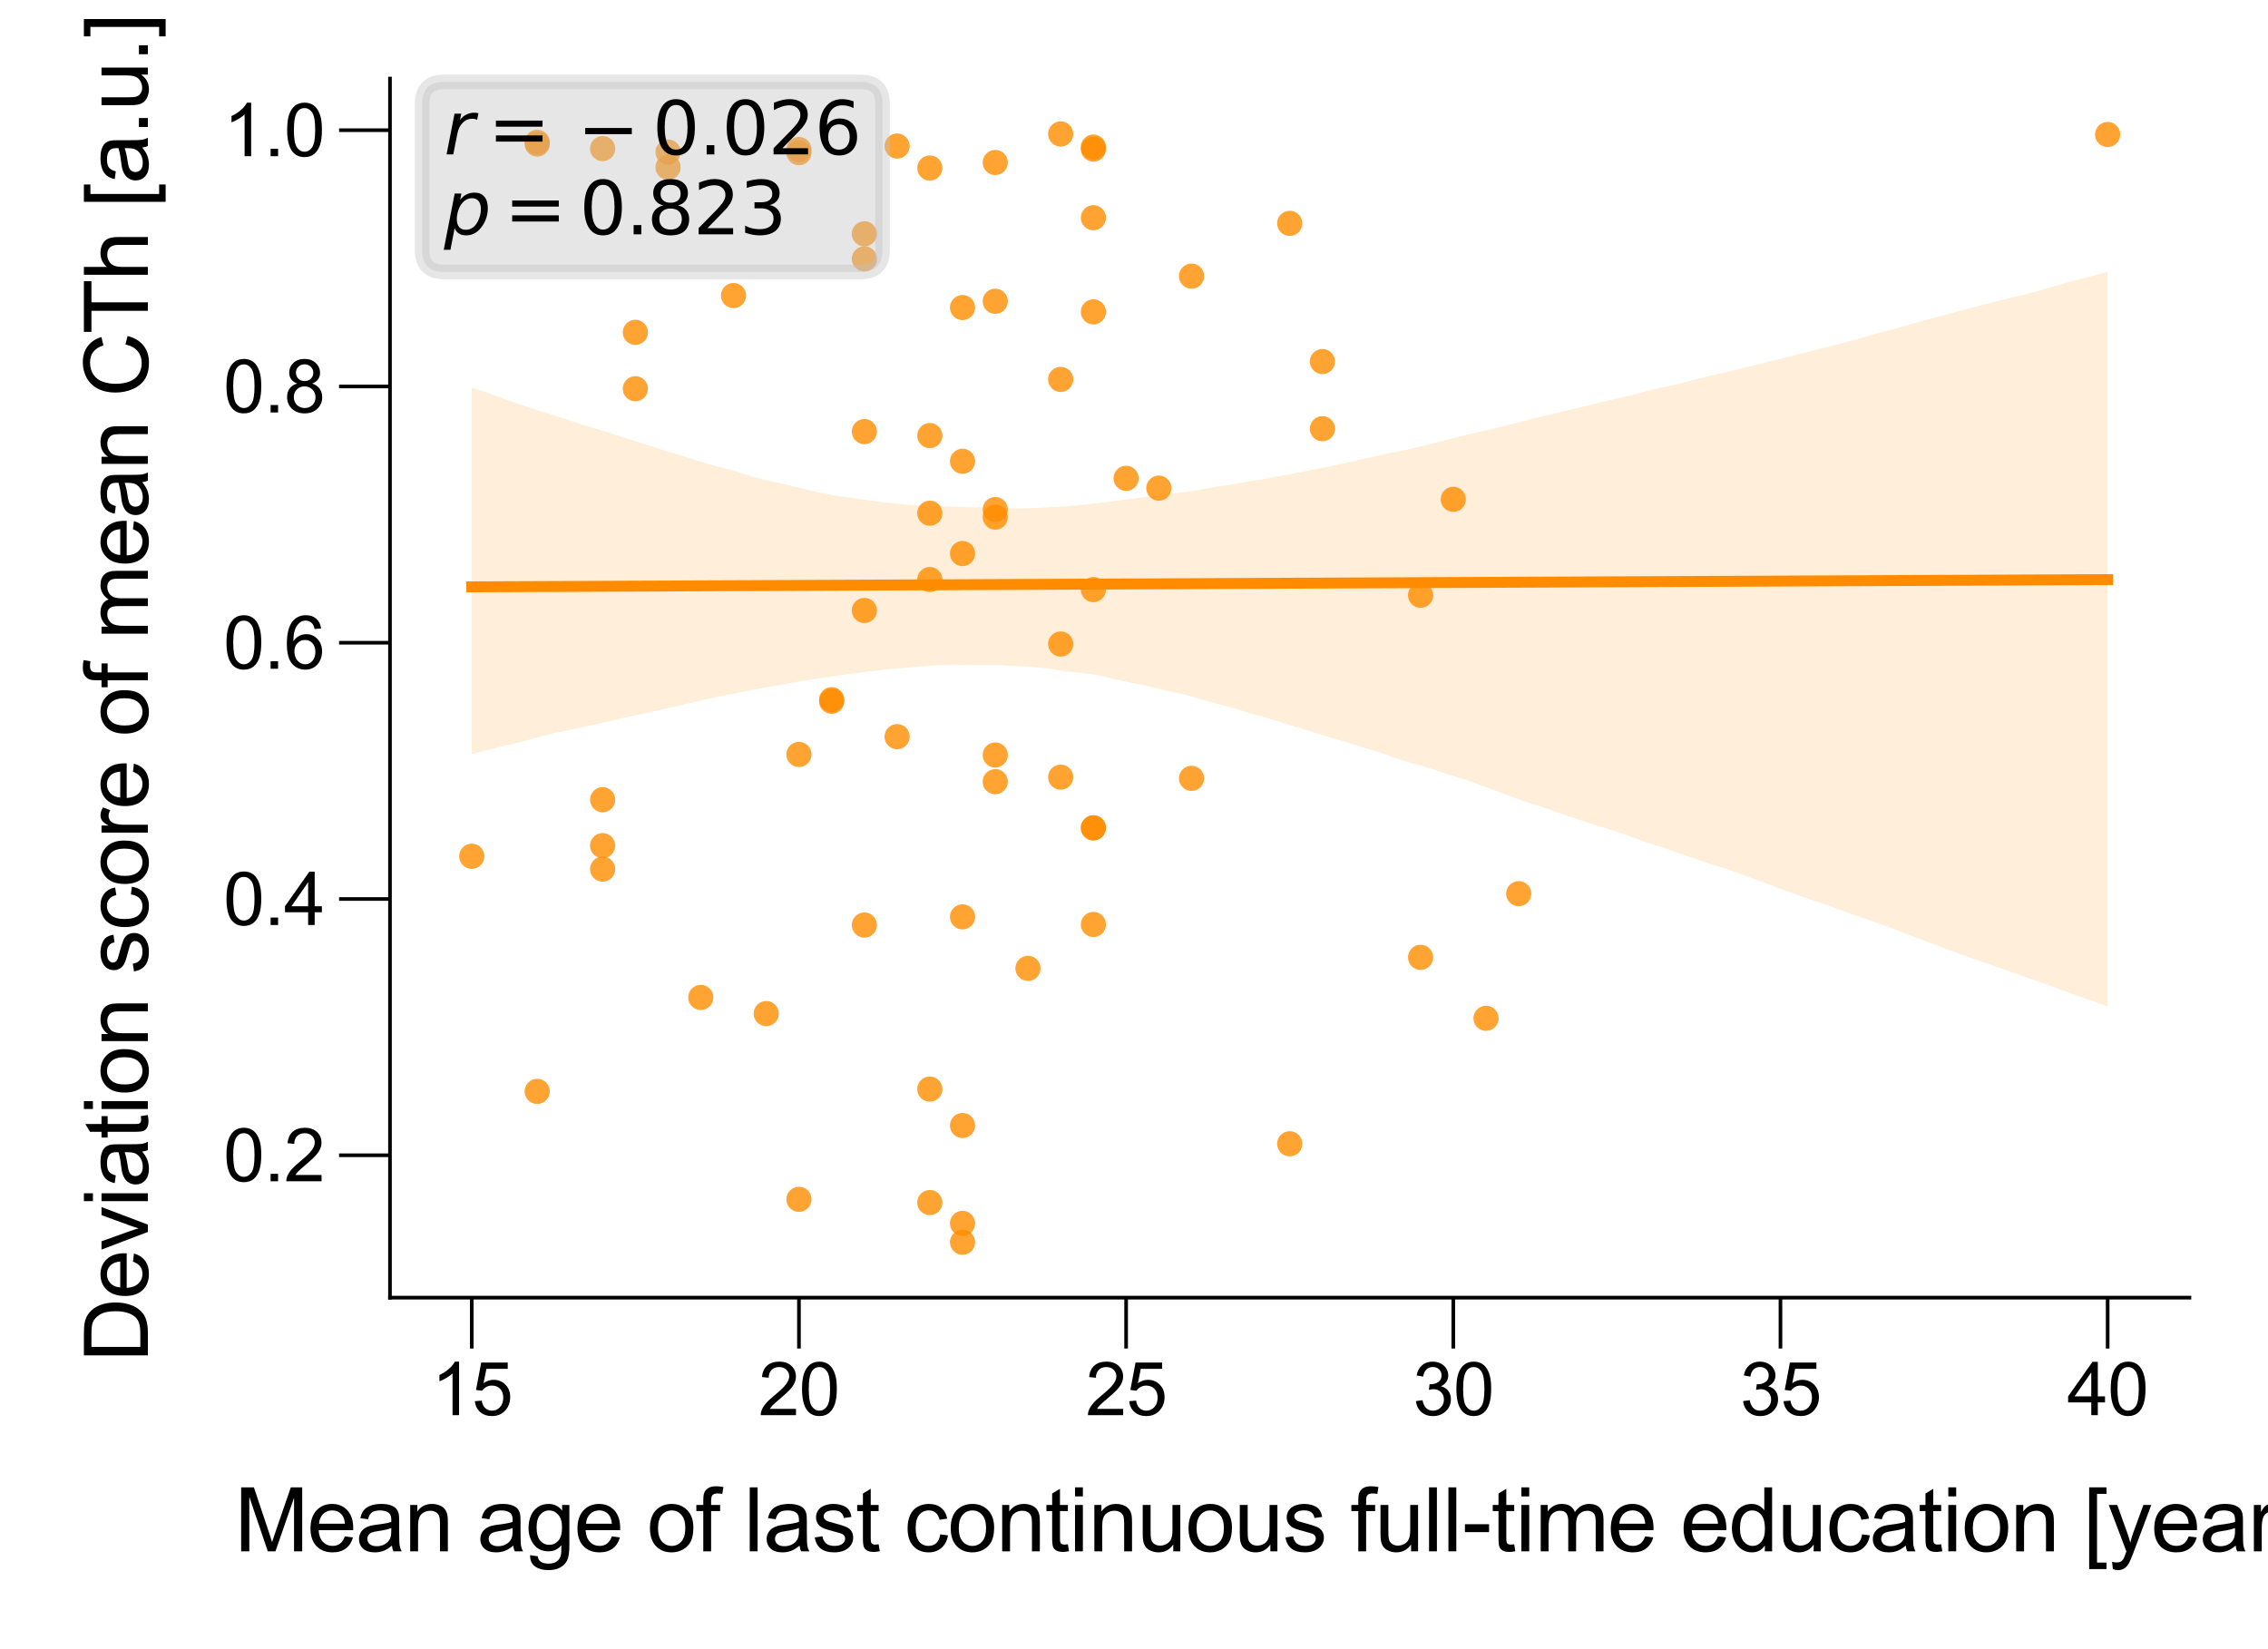 <?xml version="1.0" encoding="utf-8" standalone="no"?>
<!DOCTYPE svg PUBLIC "-//W3C//DTD SVG 1.1//EN"
  "http://www.w3.org/Graphics/SVG/1.1/DTD/svg11.dtd">
<svg xmlns:xlink="http://www.w3.org/1999/xlink" width="155.906pt" height="113.386pt" viewBox="0 0 155.906 113.386" xmlns="http://www.w3.org/2000/svg" version="1.1">
 <defs>
  <style type="text/css">*{stroke-linejoin: round; stroke-linecap: butt}</style>
 </defs>
 <g id="figure_1">
  <g id="patch_1">
   <path d="M 0 113.386 
L 155.906 113.386 
L 155.906 0 
L 0 0 
z
" style="fill: #ffffff"/>
  </g>
  <g id="axes_1">
   <g id="patch_2">
    <path d="M 26.808 89.218 
L 150.506 89.218 
L 150.506 5.4 
L 26.808 5.4 
z
" style="fill: #ffffff"/>
   </g>
   <g id="PathCollection_1">
    <defs>
     <path id="C0_0_e84bdca320" d="M 0 0.866 
C 0.23 0.866 0.45 0.775 0.612 0.612 
C 0.775 0.45 0.866 0.23 0.866 -0 
C 0.866 -0.23 0.775 -0.45 0.612 -0.612 
C 0.45 -0.775 0.23 -0.866 0 -0.866 
C -0.23 -0.866 -0.45 -0.775 -0.612 -0.612 
C -0.775 -0.45 -0.866 -0.23 -0.866 0 
C -0.866 0.23 -0.775 0.45 -0.612 0.612 
C -0.45 0.775 -0.23 0.866 0 0.866 
z
"/>
    </defs>
    <g clip-path="url(#p86de4f9569)">
     <use xlink:href="#C0_0_e84bdca320" x="63.917" y="82.68" style="fill: #ff8c00; fill-opacity: 0.8"/>
    </g>
    <g clip-path="url(#p86de4f9569)">
     <use xlink:href="#C0_0_e84bdca320" x="68.415" y="51.909" style="fill: #ff8c00; fill-opacity: 0.8"/>
    </g>
    <g clip-path="url(#p86de4f9569)">
     <use xlink:href="#C0_0_e84bdca320" x="59.419" y="16.076" style="fill: #ff8c00; fill-opacity: 0.8"/>
    </g>
    <g clip-path="url(#p86de4f9569)">
     <use xlink:href="#C0_0_e84bdca320" x="41.426" y="10.217" style="fill: #ff8c00; fill-opacity: 0.8"/>
    </g>
    <g clip-path="url(#p86de4f9569)">
     <use xlink:href="#C0_0_e84bdca320" x="68.415" y="53.743" style="fill: #ff8c00; fill-opacity: 0.8"/>
    </g>
    <g clip-path="url(#p86de4f9569)">
     <use xlink:href="#C0_0_e84bdca320" x="66.166" y="63.037" style="fill: #ff8c00; fill-opacity: 0.8"/>
    </g>
    <g clip-path="url(#p86de4f9569)">
     <use xlink:href="#C0_0_e84bdca320" x="66.166" y="77.383" style="fill: #ff8c00; fill-opacity: 0.8"/>
    </g>
    <g clip-path="url(#p86de4f9569)">
     <use xlink:href="#C0_0_e84bdca320" x="75.162" y="10.113" style="fill: #ff8c00; fill-opacity: 0.8"/>
    </g>
    <g clip-path="url(#p86de4f9569)">
     <use xlink:href="#C0_0_e84bdca320" x="36.928" y="9.902" style="fill: #ff8c00; fill-opacity: 0.8"/>
    </g>
    <g clip-path="url(#p86de4f9569)">
     <use xlink:href="#C0_0_e84bdca320" x="144.883" y="9.248" style="fill: #ff8c00; fill-opacity: 0.8"/>
    </g>
    <g clip-path="url(#p86de4f9569)">
     <use xlink:href="#C0_0_e84bdca320" x="66.166" y="21.144" style="fill: #ff8c00; fill-opacity: 0.8"/>
    </g>
    <g clip-path="url(#p86de4f9569)">
     <use xlink:href="#C0_0_e84bdca320" x="75.162" y="40.538" style="fill: #ff8c00; fill-opacity: 0.8"/>
    </g>
    <g clip-path="url(#p86de4f9569)">
     <use xlink:href="#C0_0_e84bdca320" x="97.653" y="65.82" style="fill: #ff8c00; fill-opacity: 0.8"/>
    </g>
    <g clip-path="url(#p86de4f9569)">
     <use xlink:href="#C0_0_e84bdca320" x="88.657" y="78.639" style="fill: #ff8c00; fill-opacity: 0.8"/>
    </g>
    <g clip-path="url(#p86de4f9569)">
     <use xlink:href="#C0_0_e84bdca320" x="59.419" y="29.673" style="fill: #ff8c00; fill-opacity: 0.8"/>
    </g>
    <g clip-path="url(#p86de4f9569)">
     <use xlink:href="#C0_0_e84bdca320" x="68.415" y="11.172" style="fill: #ff8c00; fill-opacity: 0.8"/>
    </g>
    <g clip-path="url(#p86de4f9569)">
     <use xlink:href="#C0_0_e84bdca320" x="52.672" y="69.688" style="fill: #ff8c00; fill-opacity: 0.8"/>
    </g>
    <g clip-path="url(#p86de4f9569)">
     <use xlink:href="#C0_0_e84bdca320" x="75.162" y="14.97" style="fill: #ff8c00; fill-opacity: 0.8"/>
    </g>
    <g clip-path="url(#p86de4f9569)">
     <use xlink:href="#C0_0_e84bdca320" x="63.917" y="29.949" style="fill: #ff8c00; fill-opacity: 0.8"/>
    </g>
    <g clip-path="url(#p86de4f9569)">
     <use xlink:href="#C0_0_e84bdca320" x="72.913" y="26.086" style="fill: #ff8c00; fill-opacity: 0.8"/>
    </g>
    <g clip-path="url(#p86de4f9569)">
     <use xlink:href="#C0_0_e84bdca320" x="61.668" y="50.648" style="fill: #ff8c00; fill-opacity: 0.8"/>
    </g>
    <g clip-path="url(#p86de4f9569)">
     <use xlink:href="#C0_0_e84bdca320" x="66.166" y="38.059" style="fill: #ff8c00; fill-opacity: 0.8"/>
    </g>
    <g clip-path="url(#p86de4f9569)">
     <use xlink:href="#C0_0_e84bdca320" x="54.921" y="51.872" style="fill: #ff8c00; fill-opacity: 0.8"/>
    </g>
    <g clip-path="url(#p86de4f9569)">
     <use xlink:href="#C0_0_e84bdca320" x="66.166" y="31.714" style="fill: #ff8c00; fill-opacity: 0.8"/>
    </g>
    <g clip-path="url(#p86de4f9569)">
     <use xlink:href="#C0_0_e84bdca320" x="54.921" y="10.279" style="fill: #ff8c00; fill-opacity: 0.8"/>
    </g>
    <g clip-path="url(#p86de4f9569)">
     <use xlink:href="#C0_0_e84bdca320" x="59.419" y="41.971" style="fill: #ff8c00; fill-opacity: 0.8"/>
    </g>
    <g clip-path="url(#p86de4f9569)">
     <use xlink:href="#C0_0_e84bdca320" x="72.913" y="53.434" style="fill: #ff8c00; fill-opacity: 0.8"/>
    </g>
    <g clip-path="url(#p86de4f9569)">
     <use xlink:href="#C0_0_e84bdca320" x="68.415" y="35.552" style="fill: #ff8c00; fill-opacity: 0.8"/>
    </g>
    <g clip-path="url(#p86de4f9569)">
     <use xlink:href="#C0_0_e84bdca320" x="63.917" y="11.552" style="fill: #ff8c00; fill-opacity: 0.8"/>
    </g>
    <g clip-path="url(#p86de4f9569)">
     <use xlink:href="#C0_0_e84bdca320" x="32.43" y="58.872" style="fill: #ff8c00; fill-opacity: 0.8"/>
    </g>
    <g clip-path="url(#p86de4f9569)">
     <use xlink:href="#C0_0_e84bdca320" x="36.928" y="9.778" style="fill: #ff8c00; fill-opacity: 0.8"/>
    </g>
    <g clip-path="url(#p86de4f9569)">
     <use xlink:href="#C0_0_e84bdca320" x="63.917" y="39.846" style="fill: #ff8c00; fill-opacity: 0.8"/>
    </g>
    <g clip-path="url(#p86de4f9569)">
     <use xlink:href="#C0_0_e84bdca320" x="77.411" y="32.887" style="fill: #ff8c00; fill-opacity: 0.8"/>
    </g>
    <g clip-path="url(#p86de4f9569)">
     <use xlink:href="#C0_0_e84bdca320" x="36.928" y="75.036" style="fill: #ff8c00; fill-opacity: 0.8"/>
    </g>
    <g clip-path="url(#p86de4f9569)">
     <use xlink:href="#C0_0_e84bdca320" x="66.166" y="84.111" style="fill: #ff8c00; fill-opacity: 0.8"/>
    </g>
    <g clip-path="url(#p86de4f9569)">
     <use xlink:href="#C0_0_e84bdca320" x="97.653" y="40.927" style="fill: #ff8c00; fill-opacity: 0.8"/>
    </g>
    <g clip-path="url(#p86de4f9569)">
     <use xlink:href="#C0_0_e84bdca320" x="75.162" y="56.913" style="fill: #ff8c00; fill-opacity: 0.8"/>
    </g>
    <g clip-path="url(#p86de4f9569)">
     <use xlink:href="#C0_0_e84bdca320" x="81.909" y="53.515" style="fill: #ff8c00; fill-opacity: 0.8"/>
    </g>
    <g clip-path="url(#p86de4f9569)">
     <use xlink:href="#C0_0_e84bdca320" x="72.913" y="9.21" style="fill: #ff8c00; fill-opacity: 0.8"/>
    </g>
    <g clip-path="url(#p86de4f9569)">
     <use xlink:href="#C0_0_e84bdca320" x="81.909" y="18.986" style="fill: #ff8c00; fill-opacity: 0.8"/>
    </g>
    <g clip-path="url(#p86de4f9569)">
     <use xlink:href="#C0_0_e84bdca320" x="104.4" y="61.444" style="fill: #ff8c00; fill-opacity: 0.8"/>
    </g>
    <g clip-path="url(#p86de4f9569)">
     <use xlink:href="#C0_0_e84bdca320" x="59.419" y="17.798" style="fill: #ff8c00; fill-opacity: 0.8"/>
    </g>
    <g clip-path="url(#p86de4f9569)">
     <use xlink:href="#C0_0_e84bdca320" x="54.921" y="82.458" style="fill: #ff8c00; fill-opacity: 0.8"/>
    </g>
    <g clip-path="url(#p86de4f9569)">
     <use xlink:href="#C0_0_e84bdca320" x="72.913" y="44.279" style="fill: #ff8c00; fill-opacity: 0.8"/>
    </g>
    <g clip-path="url(#p86de4f9569)">
     <use xlink:href="#C0_0_e84bdca320" x="75.162" y="56.923" style="fill: #ff8c00; fill-opacity: 0.8"/>
    </g>
    <g clip-path="url(#p86de4f9569)">
     <use xlink:href="#C0_0_e84bdca320" x="99.902" y="34.329" style="fill: #ff8c00; fill-opacity: 0.8"/>
    </g>
    <g clip-path="url(#p86de4f9569)">
     <use xlink:href="#C0_0_e84bdca320" x="63.917" y="35.284" style="fill: #ff8c00; fill-opacity: 0.8"/>
    </g>
    <g clip-path="url(#p86de4f9569)">
     <use xlink:href="#C0_0_e84bdca320" x="41.426" y="54.982" style="fill: #ff8c00; fill-opacity: 0.8"/>
    </g>
    <g clip-path="url(#p86de4f9569)">
     <use xlink:href="#C0_0_e84bdca320" x="88.657" y="15.357" style="fill: #ff8c00; fill-opacity: 0.8"/>
    </g>
    <g clip-path="url(#p86de4f9569)">
     <use xlink:href="#C0_0_e84bdca320" x="45.924" y="11.5" style="fill: #ff8c00; fill-opacity: 0.8"/>
    </g>
    <g clip-path="url(#p86de4f9569)">
     <use xlink:href="#C0_0_e84bdca320" x="66.166" y="85.408" style="fill: #ff8c00; fill-opacity: 0.8"/>
    </g>
    <g clip-path="url(#p86de4f9569)">
     <use xlink:href="#C0_0_e84bdca320" x="61.668" y="10.042" style="fill: #ff8c00; fill-opacity: 0.8"/>
    </g>
    <g clip-path="url(#p86de4f9569)">
     <use xlink:href="#C0_0_e84bdca320" x="68.415" y="35.034" style="fill: #ff8c00; fill-opacity: 0.8"/>
    </g>
    <g clip-path="url(#p86de4f9569)">
     <use xlink:href="#C0_0_e84bdca320" x="41.426" y="58.141" style="fill: #ff8c00; fill-opacity: 0.8"/>
    </g>
    <g clip-path="url(#p86de4f9569)">
     <use xlink:href="#C0_0_e84bdca320" x="75.162" y="21.441" style="fill: #ff8c00; fill-opacity: 0.8"/>
    </g>
    <g clip-path="url(#p86de4f9569)">
     <use xlink:href="#C0_0_e84bdca320" x="63.917" y="74.881" style="fill: #ff8c00; fill-opacity: 0.8"/>
    </g>
    <g clip-path="url(#p86de4f9569)">
     <use xlink:href="#C0_0_e84bdca320" x="57.17" y="48.216" style="fill: #ff8c00; fill-opacity: 0.8"/>
    </g>
    <g clip-path="url(#p86de4f9569)">
     <use xlink:href="#C0_0_e84bdca320" x="41.426" y="59.754" style="fill: #ff8c00; fill-opacity: 0.8"/>
    </g>
    <g clip-path="url(#p86de4f9569)">
     <use xlink:href="#C0_0_e84bdca320" x="68.415" y="20.712" style="fill: #ff8c00; fill-opacity: 0.8"/>
    </g>
    <g clip-path="url(#p86de4f9569)">
     <use xlink:href="#C0_0_e84bdca320" x="75.162" y="10.253" style="fill: #ff8c00; fill-opacity: 0.8"/>
    </g>
    <g clip-path="url(#p86de4f9569)">
     <use xlink:href="#C0_0_e84bdca320" x="59.419" y="63.601" style="fill: #ff8c00; fill-opacity: 0.8"/>
    </g>
    <g clip-path="url(#p86de4f9569)">
     <use xlink:href="#C0_0_e84bdca320" x="90.906" y="24.856" style="fill: #ff8c00; fill-opacity: 0.8"/>
    </g>
    <g clip-path="url(#p86de4f9569)">
     <use xlink:href="#C0_0_e84bdca320" x="43.675" y="26.728" style="fill: #ff8c00; fill-opacity: 0.8"/>
    </g>
    <g clip-path="url(#p86de4f9569)">
     <use xlink:href="#C0_0_e84bdca320" x="45.924" y="10.453" style="fill: #ff8c00; fill-opacity: 0.8"/>
    </g>
    <g clip-path="url(#p86de4f9569)">
     <use xlink:href="#C0_0_e84bdca320" x="102.151" y="70.012" style="fill: #ff8c00; fill-opacity: 0.8"/>
    </g>
    <g clip-path="url(#p86de4f9569)">
     <use xlink:href="#C0_0_e84bdca320" x="50.423" y="20.32" style="fill: #ff8c00; fill-opacity: 0.8"/>
    </g>
    <g clip-path="url(#p86de4f9569)">
     <use xlink:href="#C0_0_e84bdca320" x="70.664" y="66.579" style="fill: #ff8c00; fill-opacity: 0.8"/>
    </g>
    <g clip-path="url(#p86de4f9569)">
     <use xlink:href="#C0_0_e84bdca320" x="54.921" y="10.499" style="fill: #ff8c00; fill-opacity: 0.8"/>
    </g>
    <g clip-path="url(#p86de4f9569)">
     <use xlink:href="#C0_0_e84bdca320" x="79.66" y="33.561" style="fill: #ff8c00; fill-opacity: 0.8"/>
    </g>
    <g clip-path="url(#p86de4f9569)">
     <use xlink:href="#C0_0_e84bdca320" x="48.174" y="68.577" style="fill: #ff8c00; fill-opacity: 0.8"/>
    </g>
    <g clip-path="url(#p86de4f9569)">
     <use xlink:href="#C0_0_e84bdca320" x="43.675" y="22.85" style="fill: #ff8c00; fill-opacity: 0.8"/>
    </g>
    <g clip-path="url(#p86de4f9569)">
     <use xlink:href="#C0_0_e84bdca320" x="90.906" y="29.476" style="fill: #ff8c00; fill-opacity: 0.8"/>
    </g>
    <g clip-path="url(#p86de4f9569)">
     <use xlink:href="#C0_0_e84bdca320" x="75.162" y="63.56" style="fill: #ff8c00; fill-opacity: 0.8"/>
    </g>
    <g clip-path="url(#p86de4f9569)">
     <use xlink:href="#C0_0_e84bdca320" x="57.17" y="48.103" style="fill: #ff8c00; fill-opacity: 0.8"/>
    </g>
   </g>
   <g id="PolyCollection_1">
    <path d="M 32.43 26.646 
L 32.43 51.852 
L 33.566 51.543 
L 34.702 51.267 
L 35.838 50.996 
L 36.974 50.696 
L 38.11 50.396 
L 39.245 50.163 
L 40.381 49.924 
L 41.517 49.674 
L 42.653 49.4 
L 43.789 49.155 
L 44.925 48.908 
L 46.061 48.648 
L 47.197 48.389 
L 48.333 48.124 
L 49.468 47.879 
L 50.604 47.661 
L 51.74 47.426 
L 52.876 47.221 
L 54.012 47.027 
L 55.148 46.814 
L 56.284 46.633 
L 57.42 46.47 
L 58.556 46.317 
L 59.691 46.168 
L 60.827 46.03 
L 61.963 45.944 
L 63.099 45.84 
L 64.235 45.755 
L 65.371 45.706 
L 66.507 45.715 
L 67.643 45.712 
L 68.778 45.729 
L 69.914 45.802 
L 71.05 45.861 
L 72.186 45.978 
L 73.322 46.155 
L 74.458 46.271 
L 75.594 46.45 
L 76.73 46.713 
L 77.866 46.965 
L 79.001 47.183 
L 80.137 47.482 
L 81.273 47.714 
L 82.409 48.035 
L 83.545 48.351 
L 84.681 48.662 
L 85.817 49.004 
L 86.953 49.325 
L 88.089 49.667 
L 89.224 50.023 
L 90.36 50.369 
L 91.496 50.721 
L 92.632 51.041 
L 93.768 51.409 
L 94.904 51.752 
L 96.04 52.16 
L 97.176 52.505 
L 98.312 52.831 
L 99.447 53.213 
L 100.583 53.548 
L 101.719 53.963 
L 102.855 54.377 
L 103.991 54.813 
L 105.127 55.21 
L 106.263 55.563 
L 107.399 55.97 
L 108.535 56.358 
L 109.67 56.725 
L 110.806 57.074 
L 111.942 57.462 
L 113.078 57.882 
L 114.214 58.24 
L 115.35 58.641 
L 116.486 59.032 
L 117.622 59.408 
L 118.757 59.761 
L 119.893 60.176 
L 121.029 60.594 
L 122.165 61.031 
L 123.301 61.43 
L 124.437 61.833 
L 125.573 62.219 
L 126.709 62.636 
L 127.845 63.045 
L 128.98 63.439 
L 130.116 63.84 
L 131.252 64.283 
L 132.388 64.716 
L 133.524 65.147 
L 134.66 65.562 
L 135.796 65.972 
L 136.932 66.362 
L 138.068 66.77 
L 139.203 67.168 
L 140.339 67.567 
L 141.475 67.97 
L 142.611 68.398 
L 143.747 68.784 
L 144.883 69.2 
L 144.883 18.683 
L 144.883 18.683 
L 143.747 18.998 
L 142.611 19.285 
L 141.475 19.606 
L 140.339 19.938 
L 139.203 20.251 
L 138.068 20.507 
L 136.932 20.792 
L 135.796 21.095 
L 134.66 21.393 
L 133.524 21.693 
L 132.388 22.005 
L 131.252 22.321 
L 130.116 22.646 
L 128.98 22.938 
L 127.845 23.267 
L 126.709 23.579 
L 125.573 23.862 
L 124.437 24.154 
L 123.301 24.441 
L 122.165 24.726 
L 121.029 25.012 
L 119.893 25.285 
L 118.757 25.563 
L 117.622 25.821 
L 116.486 26.096 
L 115.35 26.408 
L 114.214 26.644 
L 113.078 26.923 
L 111.942 27.223 
L 110.806 27.477 
L 109.67 27.751 
L 108.535 28.025 
L 107.399 28.3 
L 106.263 28.573 
L 105.127 28.847 
L 103.991 29.143 
L 102.855 29.425 
L 101.719 29.684 
L 100.583 29.947 
L 99.447 30.248 
L 98.312 30.537 
L 97.176 30.815 
L 96.04 31.048 
L 94.904 31.283 
L 93.768 31.544 
L 92.632 31.802 
L 91.496 32.053 
L 90.36 32.268 
L 89.224 32.5 
L 88.089 32.714 
L 86.953 32.927 
L 85.817 33.102 
L 84.681 33.312 
L 83.545 33.469 
L 82.409 33.694 
L 81.273 33.851 
L 80.137 33.982 
L 79.001 34.147 
L 77.866 34.283 
L 76.73 34.426 
L 75.594 34.581 
L 74.458 34.705 
L 73.322 34.808 
L 72.186 34.872 
L 71.05 34.931 
L 69.914 34.97 
L 68.778 34.944 
L 67.643 34.892 
L 66.507 34.87 
L 65.371 34.832 
L 64.235 34.791 
L 63.099 34.74 
L 61.963 34.657 
L 60.827 34.549 
L 59.691 34.4 
L 58.556 34.237 
L 57.42 34.078 
L 56.284 33.858 
L 55.148 33.582 
L 54.012 33.309 
L 52.876 33.067 
L 51.74 32.787 
L 50.604 32.402 
L 49.468 32.12 
L 48.333 31.786 
L 47.197 31.434 
L 46.061 31.092 
L 44.925 30.732 
L 43.789 30.366 
L 42.653 30.006 
L 41.517 29.65 
L 40.381 29.293 
L 39.245 28.936 
L 38.11 28.56 
L 36.974 28.215 
L 35.838 27.844 
L 34.702 27.445 
L 33.566 27.023 
L 32.43 26.646 
z
" clip-path="url(#p86de4f9569)" style="fill: #ff8c00; fill-opacity: 0.15"/>
   </g>
   <g id="matplotlib.axis_1">
    <g id="xtick_1">
     <g id="line2d_1">
      <defs>
       <path id="mba90c53a8b" d="M 0 0 
L 0 3.5 
" style="stroke: #000000; stroke-width: 0.25"/>
      </defs>
      <g>
       <use xlink:href="#mba90c53a8b" x="32.43" y="89.218" style="stroke: #000000; stroke-width: 0.25"/>
      </g>
     </g>
     <g id="text_1">
      <!-- 15 -->
      <g transform="translate(29.65 97.297) scale(0.05 -0.05)">
       <defs>
        <path id="ArialMT-31" d="M 2384 0 
L 1822 0 
L 1822 3584 
Q 1619 3391 1289 3197 
Q 959 3003 697 2906 
L 697 3450 
Q 1169 3672 1522 3987 
Q 1875 4303 2022 4600 
L 2384 4600 
L 2384 0 
z
" transform="scale(0.016)"/>
        <path id="ArialMT-35" d="M 266 1200 
L 856 1250 
Q 922 819 1161 601 
Q 1400 384 1738 384 
Q 2144 384 2425 690 
Q 2706 997 2706 1503 
Q 2706 1984 2436 2262 
Q 2166 2541 1728 2541 
Q 1456 2541 1237 2417 
Q 1019 2294 894 2097 
L 366 2166 
L 809 4519 
L 3088 4519 
L 3088 3981 
L 1259 3981 
L 1013 2750 
Q 1425 3038 1878 3038 
Q 2478 3038 2890 2622 
Q 3303 2206 3303 1553 
Q 3303 931 2941 478 
Q 2500 -78 1738 -78 
Q 1113 -78 717 272 
Q 322 622 266 1200 
z
" transform="scale(0.016)"/>
       </defs>
       <use xlink:href="#ArialMT-31"/>
       <use xlink:href="#ArialMT-35" x="55.615"/>
      </g>
     </g>
    </g>
    <g id="xtick_2">
     <g id="line2d_2">
      <g>
       <use xlink:href="#mba90c53a8b" x="54.921" y="89.218" style="stroke: #000000; stroke-width: 0.25"/>
      </g>
     </g>
     <g id="text_2">
      <!-- 20 -->
      <g transform="translate(52.14 97.297) scale(0.05 -0.05)">
       <defs>
        <path id="ArialMT-32" d="M 3222 541 
L 3222 0 
L 194 0 
Q 188 203 259 391 
Q 375 700 629 1000 
Q 884 1300 1366 1694 
Q 2113 2306 2375 2664 
Q 2638 3022 2638 3341 
Q 2638 3675 2398 3904 
Q 2159 4134 1775 4134 
Q 1369 4134 1125 3890 
Q 881 3647 878 3216 
L 300 3275 
Q 359 3922 746 4261 
Q 1134 4600 1788 4600 
Q 2447 4600 2831 4234 
Q 3216 3869 3216 3328 
Q 3216 3053 3103 2787 
Q 2991 2522 2730 2228 
Q 2469 1934 1863 1422 
Q 1356 997 1212 845 
Q 1069 694 975 541 
L 3222 541 
z
" transform="scale(0.016)"/>
        <path id="ArialMT-30" d="M 266 2259 
Q 266 3072 433 3567 
Q 600 4063 929 4331 
Q 1259 4600 1759 4600 
Q 2128 4600 2406 4451 
Q 2684 4303 2865 4023 
Q 3047 3744 3150 3342 
Q 3253 2941 3253 2259 
Q 3253 1453 3087 958 
Q 2922 463 2592 192 
Q 2263 -78 1759 -78 
Q 1097 -78 719 397 
Q 266 969 266 2259 
z
M 844 2259 
Q 844 1131 1108 757 
Q 1372 384 1759 384 
Q 2147 384 2411 759 
Q 2675 1134 2675 2259 
Q 2675 3391 2411 3762 
Q 2147 4134 1753 4134 
Q 1366 4134 1134 3806 
Q 844 3388 844 2259 
z
" transform="scale(0.016)"/>
       </defs>
       <use xlink:href="#ArialMT-32"/>
       <use xlink:href="#ArialMT-30" x="55.615"/>
      </g>
     </g>
    </g>
    <g id="xtick_3">
     <g id="line2d_3">
      <g>
       <use xlink:href="#mba90c53a8b" x="77.411" y="89.218" style="stroke: #000000; stroke-width: 0.25"/>
      </g>
     </g>
     <g id="text_3">
      <!-- 25 -->
      <g transform="translate(74.631 97.297) scale(0.05 -0.05)">
       <use xlink:href="#ArialMT-32"/>
       <use xlink:href="#ArialMT-35" x="55.615"/>
      </g>
     </g>
    </g>
    <g id="xtick_4">
     <g id="line2d_4">
      <g>
       <use xlink:href="#mba90c53a8b" x="99.902" y="89.218" style="stroke: #000000; stroke-width: 0.25"/>
      </g>
     </g>
     <g id="text_4">
      <!-- 30 -->
      <g transform="translate(97.121 97.297) scale(0.05 -0.05)">
       <defs>
        <path id="ArialMT-33" d="M 269 1209 
L 831 1284 
Q 928 806 1161 595 
Q 1394 384 1728 384 
Q 2125 384 2398 659 
Q 2672 934 2672 1341 
Q 2672 1728 2419 1979 
Q 2166 2231 1775 2231 
Q 1616 2231 1378 2169 
L 1441 2663 
Q 1497 2656 1531 2656 
Q 1891 2656 2178 2843 
Q 2466 3031 2466 3422 
Q 2466 3731 2256 3934 
Q 2047 4138 1716 4138 
Q 1388 4138 1169 3931 
Q 950 3725 888 3313 
L 325 3413 
Q 428 3978 793 4289 
Q 1159 4600 1703 4600 
Q 2078 4600 2393 4439 
Q 2709 4278 2876 4000 
Q 3044 3722 3044 3409 
Q 3044 3113 2884 2869 
Q 2725 2625 2413 2481 
Q 2819 2388 3044 2092 
Q 3269 1797 3269 1353 
Q 3269 753 2831 336 
Q 2394 -81 1725 -81 
Q 1122 -81 723 278 
Q 325 638 269 1209 
z
" transform="scale(0.016)"/>
       </defs>
       <use xlink:href="#ArialMT-33"/>
       <use xlink:href="#ArialMT-30" x="55.615"/>
      </g>
     </g>
    </g>
    <g id="xtick_5">
     <g id="line2d_5">
      <g>
       <use xlink:href="#mba90c53a8b" x="122.392" y="89.218" style="stroke: #000000; stroke-width: 0.25"/>
      </g>
     </g>
     <g id="text_5">
      <!-- 35 -->
      <g transform="translate(119.612 97.297) scale(0.05 -0.05)">
       <use xlink:href="#ArialMT-33"/>
       <use xlink:href="#ArialMT-35" x="55.615"/>
      </g>
     </g>
    </g>
    <g id="xtick_6">
     <g id="line2d_6">
      <g>
       <use xlink:href="#mba90c53a8b" x="144.883" y="89.218" style="stroke: #000000; stroke-width: 0.25"/>
      </g>
     </g>
     <g id="text_6">
      <!-- 40 -->
      <g transform="translate(142.102 97.297) scale(0.05 -0.05)">
       <defs>
        <path id="ArialMT-34" d="M 2069 0 
L 2069 1097 
L 81 1097 
L 81 1613 
L 2172 4581 
L 2631 4581 
L 2631 1613 
L 3250 1613 
L 3250 1097 
L 2631 1097 
L 2631 0 
L 2069 0 
z
M 2069 1613 
L 2069 3678 
L 634 1613 
L 2069 1613 
z
" transform="scale(0.016)"/>
       </defs>
       <use xlink:href="#ArialMT-34"/>
       <use xlink:href="#ArialMT-30" x="55.615"/>
      </g>
     </g>
    </g>
    <g id="text_7">
     <!-- Mean age of last continuous full-time education [years] -->
     <g transform="translate(16.121 106.659) scale(0.06 -0.06)">
      <defs>
       <path id="ArialMT-4d" d="M 475 0 
L 475 4581 
L 1388 4581 
L 2472 1338 
Q 2622 884 2691 659 
Q 2769 909 2934 1394 
L 4031 4581 
L 4847 4581 
L 4847 0 
L 4263 0 
L 4263 3834 
L 2931 0 
L 2384 0 
L 1059 3900 
L 1059 0 
L 475 0 
z
" transform="scale(0.016)"/>
       <path id="ArialMT-65" d="M 2694 1069 
L 3275 997 
Q 3138 488 2766 206 
Q 2394 -75 1816 -75 
Q 1088 -75 661 373 
Q 234 822 234 1631 
Q 234 2469 665 2931 
Q 1097 3394 1784 3394 
Q 2450 3394 2872 2941 
Q 3294 2488 3294 1666 
Q 3294 1616 3291 1516 
L 816 1516 
Q 847 969 1125 678 
Q 1403 388 1819 388 
Q 2128 388 2347 550 
Q 2566 713 2694 1069 
z
M 847 1978 
L 2700 1978 
Q 2663 2397 2488 2606 
Q 2219 2931 1791 2931 
Q 1403 2931 1139 2672 
Q 875 2413 847 1978 
z
" transform="scale(0.016)"/>
       <path id="ArialMT-61" d="M 2588 409 
Q 2275 144 1986 34 
Q 1697 -75 1366 -75 
Q 819 -75 525 192 
Q 231 459 231 875 
Q 231 1119 342 1320 
Q 453 1522 633 1644 
Q 813 1766 1038 1828 
Q 1203 1872 1538 1913 
Q 2219 1994 2541 2106 
Q 2544 2222 2544 2253 
Q 2544 2597 2384 2738 
Q 2169 2928 1744 2928 
Q 1347 2928 1158 2789 
Q 969 2650 878 2297 
L 328 2372 
Q 403 2725 575 2942 
Q 747 3159 1072 3276 
Q 1397 3394 1825 3394 
Q 2250 3394 2515 3294 
Q 2781 3194 2906 3042 
Q 3031 2891 3081 2659 
Q 3109 2516 3109 2141 
L 3109 1391 
Q 3109 606 3145 398 
Q 3181 191 3288 0 
L 2700 0 
Q 2613 175 2588 409 
z
M 2541 1666 
Q 2234 1541 1622 1453 
Q 1275 1403 1131 1340 
Q 988 1278 909 1158 
Q 831 1038 831 891 
Q 831 666 1001 516 
Q 1172 366 1500 366 
Q 1825 366 2078 508 
Q 2331 650 2450 897 
Q 2541 1088 2541 1459 
L 2541 1666 
z
" transform="scale(0.016)"/>
       <path id="ArialMT-6e" d="M 422 0 
L 422 3319 
L 928 3319 
L 928 2847 
Q 1294 3394 1984 3394 
Q 2284 3394 2536 3286 
Q 2788 3178 2913 3003 
Q 3038 2828 3088 2588 
Q 3119 2431 3119 2041 
L 3119 0 
L 2556 0 
L 2556 2019 
Q 2556 2363 2490 2533 
Q 2425 2703 2258 2804 
Q 2091 2906 1866 2906 
Q 1506 2906 1245 2678 
Q 984 2450 984 1813 
L 984 0 
L 422 0 
z
" transform="scale(0.016)"/>
       <path id="ArialMT-20" transform="scale(0.016)"/>
       <path id="ArialMT-67" d="M 319 -275 
L 866 -356 
Q 900 -609 1056 -725 
Q 1266 -881 1628 -881 
Q 2019 -881 2231 -725 
Q 2444 -569 2519 -288 
Q 2563 -116 2559 434 
Q 2191 0 1641 0 
Q 956 0 581 494 
Q 206 988 206 1678 
Q 206 2153 378 2554 
Q 550 2956 876 3175 
Q 1203 3394 1644 3394 
Q 2231 3394 2613 2919 
L 2613 3319 
L 3131 3319 
L 3131 450 
Q 3131 -325 2973 -648 
Q 2816 -972 2473 -1159 
Q 2131 -1347 1631 -1347 
Q 1038 -1347 672 -1080 
Q 306 -813 319 -275 
z
M 784 1719 
Q 784 1066 1043 766 
Q 1303 466 1694 466 
Q 2081 466 2343 764 
Q 2606 1063 2606 1700 
Q 2606 2309 2336 2618 
Q 2066 2928 1684 2928 
Q 1309 2928 1046 2623 
Q 784 2319 784 1719 
z
" transform="scale(0.016)"/>
       <path id="ArialMT-6f" d="M 213 1659 
Q 213 2581 725 3025 
Q 1153 3394 1769 3394 
Q 2453 3394 2887 2945 
Q 3322 2497 3322 1706 
Q 3322 1066 3130 698 
Q 2938 331 2570 128 
Q 2203 -75 1769 -75 
Q 1072 -75 642 372 
Q 213 819 213 1659 
z
M 791 1659 
Q 791 1022 1069 705 
Q 1347 388 1769 388 
Q 2188 388 2466 706 
Q 2744 1025 2744 1678 
Q 2744 2294 2464 2611 
Q 2184 2928 1769 2928 
Q 1347 2928 1069 2612 
Q 791 2297 791 1659 
z
" transform="scale(0.016)"/>
       <path id="ArialMT-66" d="M 556 0 
L 556 2881 
L 59 2881 
L 59 3319 
L 556 3319 
L 556 3672 
Q 556 4006 616 4169 
Q 697 4388 901 4523 
Q 1106 4659 1475 4659 
Q 1713 4659 2000 4603 
L 1916 4113 
Q 1741 4144 1584 4144 
Q 1328 4144 1222 4034 
Q 1116 3925 1116 3625 
L 1116 3319 
L 1763 3319 
L 1763 2881 
L 1116 2881 
L 1116 0 
L 556 0 
z
" transform="scale(0.016)"/>
       <path id="ArialMT-6c" d="M 409 0 
L 409 4581 
L 972 4581 
L 972 0 
L 409 0 
z
" transform="scale(0.016)"/>
       <path id="ArialMT-73" d="M 197 991 
L 753 1078 
Q 800 744 1014 566 
Q 1228 388 1613 388 
Q 2000 388 2187 545 
Q 2375 703 2375 916 
Q 2375 1106 2209 1216 
Q 2094 1291 1634 1406 
Q 1016 1563 777 1677 
Q 538 1791 414 1992 
Q 291 2194 291 2438 
Q 291 2659 392 2848 
Q 494 3038 669 3163 
Q 800 3259 1026 3326 
Q 1253 3394 1513 3394 
Q 1903 3394 2198 3281 
Q 2494 3169 2634 2976 
Q 2775 2784 2828 2463 
L 2278 2388 
Q 2241 2644 2061 2787 
Q 1881 2931 1553 2931 
Q 1166 2931 1000 2803 
Q 834 2675 834 2503 
Q 834 2394 903 2306 
Q 972 2216 1119 2156 
Q 1203 2125 1616 2013 
Q 2213 1853 2448 1751 
Q 2684 1650 2818 1456 
Q 2953 1263 2953 975 
Q 2953 694 2789 445 
Q 2625 197 2315 61 
Q 2006 -75 1616 -75 
Q 969 -75 630 194 
Q 291 463 197 991 
z
" transform="scale(0.016)"/>
       <path id="ArialMT-74" d="M 1650 503 
L 1731 6 
Q 1494 -44 1306 -44 
Q 1000 -44 831 53 
Q 663 150 594 308 
Q 525 466 525 972 
L 525 2881 
L 113 2881 
L 113 3319 
L 525 3319 
L 525 4141 
L 1084 4478 
L 1084 3319 
L 1650 3319 
L 1650 2881 
L 1084 2881 
L 1084 941 
Q 1084 700 1114 631 
Q 1144 563 1211 522 
Q 1278 481 1403 481 
Q 1497 481 1650 503 
z
" transform="scale(0.016)"/>
       <path id="ArialMT-63" d="M 2588 1216 
L 3141 1144 
Q 3050 572 2676 248 
Q 2303 -75 1759 -75 
Q 1078 -75 664 370 
Q 250 816 250 1647 
Q 250 2184 428 2587 
Q 606 2991 970 3192 
Q 1334 3394 1763 3394 
Q 2303 3394 2647 3120 
Q 2991 2847 3088 2344 
L 2541 2259 
Q 2463 2594 2264 2762 
Q 2066 2931 1784 2931 
Q 1359 2931 1093 2626 
Q 828 2322 828 1663 
Q 828 994 1084 691 
Q 1341 388 1753 388 
Q 2084 388 2306 591 
Q 2528 794 2588 1216 
z
" transform="scale(0.016)"/>
       <path id="ArialMT-69" d="M 425 3934 
L 425 4581 
L 988 4581 
L 988 3934 
L 425 3934 
z
M 425 0 
L 425 3319 
L 988 3319 
L 988 0 
L 425 0 
z
" transform="scale(0.016)"/>
       <path id="ArialMT-75" d="M 2597 0 
L 2597 488 
Q 2209 -75 1544 -75 
Q 1250 -75 995 37 
Q 741 150 617 320 
Q 494 491 444 738 
Q 409 903 409 1263 
L 409 3319 
L 972 3319 
L 972 1478 
Q 972 1038 1006 884 
Q 1059 663 1231 536 
Q 1403 409 1656 409 
Q 1909 409 2131 539 
Q 2353 669 2445 892 
Q 2538 1116 2538 1541 
L 2538 3319 
L 3100 3319 
L 3100 0 
L 2597 0 
z
" transform="scale(0.016)"/>
       <path id="ArialMT-2d" d="M 203 1375 
L 203 1941 
L 1931 1941 
L 1931 1375 
L 203 1375 
z
" transform="scale(0.016)"/>
       <path id="ArialMT-6d" d="M 422 0 
L 422 3319 
L 925 3319 
L 925 2853 
Q 1081 3097 1340 3245 
Q 1600 3394 1931 3394 
Q 2300 3394 2536 3241 
Q 2772 3088 2869 2813 
Q 3263 3394 3894 3394 
Q 4388 3394 4653 3120 
Q 4919 2847 4919 2278 
L 4919 0 
L 4359 0 
L 4359 2091 
Q 4359 2428 4304 2576 
Q 4250 2725 4106 2815 
Q 3963 2906 3769 2906 
Q 3419 2906 3187 2673 
Q 2956 2441 2956 1928 
L 2956 0 
L 2394 0 
L 2394 2156 
Q 2394 2531 2256 2718 
Q 2119 2906 1806 2906 
Q 1569 2906 1367 2781 
Q 1166 2656 1075 2415 
Q 984 2175 984 1722 
L 984 0 
L 422 0 
z
" transform="scale(0.016)"/>
       <path id="ArialMT-64" d="M 2575 0 
L 2575 419 
Q 2259 -75 1647 -75 
Q 1250 -75 917 144 
Q 584 363 401 755 
Q 219 1147 219 1656 
Q 219 2153 384 2558 
Q 550 2963 881 3178 
Q 1213 3394 1622 3394 
Q 1922 3394 2156 3267 
Q 2391 3141 2538 2938 
L 2538 4581 
L 3097 4581 
L 3097 0 
L 2575 0 
z
M 797 1656 
Q 797 1019 1065 703 
Q 1334 388 1700 388 
Q 2069 388 2326 689 
Q 2584 991 2584 1609 
Q 2584 2291 2321 2609 
Q 2059 2928 1675 2928 
Q 1300 2928 1048 2622 
Q 797 2316 797 1656 
z
" transform="scale(0.016)"/>
       <path id="ArialMT-5b" d="M 434 -1272 
L 434 4581 
L 1675 4581 
L 1675 4116 
L 997 4116 
L 997 -806 
L 1675 -806 
L 1675 -1272 
L 434 -1272 
z
" transform="scale(0.016)"/>
       <path id="ArialMT-79" d="M 397 -1278 
L 334 -750 
Q 519 -800 656 -800 
Q 844 -800 956 -737 
Q 1069 -675 1141 -563 
Q 1194 -478 1313 -144 
Q 1328 -97 1363 -6 
L 103 3319 
L 709 3319 
L 1400 1397 
Q 1534 1031 1641 628 
Q 1738 1016 1872 1384 
L 2581 3319 
L 3144 3319 
L 1881 -56 
Q 1678 -603 1566 -809 
Q 1416 -1088 1222 -1217 
Q 1028 -1347 759 -1347 
Q 597 -1347 397 -1278 
z
" transform="scale(0.016)"/>
       <path id="ArialMT-72" d="M 416 0 
L 416 3319 
L 922 3319 
L 922 2816 
Q 1116 3169 1280 3281 
Q 1444 3394 1641 3394 
Q 1925 3394 2219 3213 
L 2025 2691 
Q 1819 2813 1613 2813 
Q 1428 2813 1281 2702 
Q 1134 2591 1072 2394 
Q 978 2094 978 1738 
L 978 0 
L 416 0 
z
" transform="scale(0.016)"/>
       <path id="ArialMT-5d" d="M 1363 -1272 
L 122 -1272 
L 122 -806 
L 800 -806 
L 800 4116 
L 122 4116 
L 122 4581 
L 1363 4581 
L 1363 -1272 
z
" transform="scale(0.016)"/>
      </defs>
      <use xlink:href="#ArialMT-4d"/>
      <use xlink:href="#ArialMT-65" x="83.301"/>
      <use xlink:href="#ArialMT-61" x="138.916"/>
      <use xlink:href="#ArialMT-6e" x="194.531"/>
      <use xlink:href="#ArialMT-20" x="250.146"/>
      <use xlink:href="#ArialMT-61" x="277.93"/>
      <use xlink:href="#ArialMT-67" x="333.545"/>
      <use xlink:href="#ArialMT-65" x="389.16"/>
      <use xlink:href="#ArialMT-20" x="444.775"/>
      <use xlink:href="#ArialMT-6f" x="472.559"/>
      <use xlink:href="#ArialMT-66" x="528.174"/>
      <use xlink:href="#ArialMT-20" x="555.957"/>
      <use xlink:href="#ArialMT-6c" x="583.74"/>
      <use xlink:href="#ArialMT-61" x="605.957"/>
      <use xlink:href="#ArialMT-73" x="661.572"/>
      <use xlink:href="#ArialMT-74" x="711.572"/>
      <use xlink:href="#ArialMT-20" x="739.355"/>
      <use xlink:href="#ArialMT-63" x="767.139"/>
      <use xlink:href="#ArialMT-6f" x="817.139"/>
      <use xlink:href="#ArialMT-6e" x="872.754"/>
      <use xlink:href="#ArialMT-74" x="928.369"/>
      <use xlink:href="#ArialMT-69" x="956.152"/>
      <use xlink:href="#ArialMT-6e" x="978.369"/>
      <use xlink:href="#ArialMT-75" x="1033.984"/>
      <use xlink:href="#ArialMT-6f" x="1089.6"/>
      <use xlink:href="#ArialMT-75" x="1145.215"/>
      <use xlink:href="#ArialMT-73" x="1200.83"/>
      <use xlink:href="#ArialMT-20" x="1250.83"/>
      <use xlink:href="#ArialMT-66" x="1278.613"/>
      <use xlink:href="#ArialMT-75" x="1306.396"/>
      <use xlink:href="#ArialMT-6c" x="1362.012"/>
      <use xlink:href="#ArialMT-6c" x="1384.229"/>
      <use xlink:href="#ArialMT-2d" x="1406.445"/>
      <use xlink:href="#ArialMT-74" x="1439.746"/>
      <use xlink:href="#ArialMT-69" x="1467.529"/>
      <use xlink:href="#ArialMT-6d" x="1489.746"/>
      <use xlink:href="#ArialMT-65" x="1573.047"/>
      <use xlink:href="#ArialMT-20" x="1628.662"/>
      <use xlink:href="#ArialMT-65" x="1656.445"/>
      <use xlink:href="#ArialMT-64" x="1712.061"/>
      <use xlink:href="#ArialMT-75" x="1767.676"/>
      <use xlink:href="#ArialMT-63" x="1823.291"/>
      <use xlink:href="#ArialMT-61" x="1873.291"/>
      <use xlink:href="#ArialMT-74" x="1928.906"/>
      <use xlink:href="#ArialMT-69" x="1956.689"/>
      <use xlink:href="#ArialMT-6f" x="1978.906"/>
      <use xlink:href="#ArialMT-6e" x="2034.521"/>
      <use xlink:href="#ArialMT-20" x="2090.137"/>
      <use xlink:href="#ArialMT-5b" x="2117.92"/>
      <use xlink:href="#ArialMT-79" x="2145.703"/>
      <use xlink:href="#ArialMT-65" x="2195.703"/>
      <use xlink:href="#ArialMT-61" x="2251.318"/>
      <use xlink:href="#ArialMT-72" x="2306.934"/>
      <use xlink:href="#ArialMT-73" x="2340.234"/>
      <use xlink:href="#ArialMT-5d" x="2390.234"/>
     </g>
    </g>
   </g>
   <g id="matplotlib.axis_2">
    <g id="ytick_1">
     <g id="line2d_7">
      <defs>
       <path id="m69e42a634d" d="M 0 0 
L -3.5 0 
" style="stroke: #000000; stroke-width: 0.25"/>
      </defs>
      <g>
       <use xlink:href="#m69e42a634d" x="26.808" y="79.429" style="stroke: #000000; stroke-width: 0.25"/>
      </g>
     </g>
     <g id="text_8">
      <!-- 0.2 -->
      <g transform="translate(15.357 81.218) scale(0.05 -0.05)">
       <defs>
        <path id="ArialMT-2e" d="M 581 0 
L 581 641 
L 1222 641 
L 1222 0 
L 581 0 
z
" transform="scale(0.016)"/>
       </defs>
       <use xlink:href="#ArialMT-30"/>
       <use xlink:href="#ArialMT-2e" x="55.615"/>
       <use xlink:href="#ArialMT-32" x="83.398"/>
      </g>
     </g>
    </g>
    <g id="ytick_2">
     <g id="line2d_8">
      <g>
       <use xlink:href="#m69e42a634d" x="26.808" y="61.809" style="stroke: #000000; stroke-width: 0.25"/>
      </g>
     </g>
     <g id="text_9">
      <!-- 0.4 -->
      <g transform="translate(15.357 63.598) scale(0.05 -0.05)">
       <use xlink:href="#ArialMT-30"/>
       <use xlink:href="#ArialMT-2e" x="55.615"/>
       <use xlink:href="#ArialMT-34" x="83.398"/>
      </g>
     </g>
    </g>
    <g id="ytick_3">
     <g id="line2d_9">
      <g>
       <use xlink:href="#m69e42a634d" x="26.808" y="44.189" style="stroke: #000000; stroke-width: 0.25"/>
      </g>
     </g>
     <g id="text_10">
      <!-- 0.6 -->
      <g transform="translate(15.357 45.979) scale(0.05 -0.05)">
       <defs>
        <path id="ArialMT-36" d="M 3184 3459 
L 2625 3416 
Q 2550 3747 2413 3897 
Q 2184 4138 1850 4138 
Q 1581 4138 1378 3988 
Q 1113 3794 959 3422 
Q 806 3050 800 2363 
Q 1003 2672 1297 2822 
Q 1591 2972 1913 2972 
Q 2475 2972 2870 2558 
Q 3266 2144 3266 1488 
Q 3266 1056 3080 686 
Q 2894 316 2569 119 
Q 2244 -78 1831 -78 
Q 1128 -78 684 439 
Q 241 956 241 2144 
Q 241 3472 731 4075 
Q 1159 4600 1884 4600 
Q 2425 4600 2770 4297 
Q 3116 3994 3184 3459 
z
M 888 1484 
Q 888 1194 1011 928 
Q 1134 663 1356 523 
Q 1578 384 1822 384 
Q 2178 384 2434 671 
Q 2691 959 2691 1453 
Q 2691 1928 2437 2201 
Q 2184 2475 1800 2475 
Q 1419 2475 1153 2201 
Q 888 1928 888 1484 
z
" transform="scale(0.016)"/>
       </defs>
       <use xlink:href="#ArialMT-30"/>
       <use xlink:href="#ArialMT-2e" x="55.615"/>
       <use xlink:href="#ArialMT-36" x="83.398"/>
      </g>
     </g>
    </g>
    <g id="ytick_4">
     <g id="line2d_10">
      <g>
       <use xlink:href="#m69e42a634d" x="26.808" y="26.57" style="stroke: #000000; stroke-width: 0.25"/>
      </g>
     </g>
     <g id="text_11">
      <!-- 0.8 -->
      <g transform="translate(15.357 28.359) scale(0.05 -0.05)">
       <defs>
        <path id="ArialMT-38" d="M 1131 2484 
Q 781 2613 612 2850 
Q 444 3088 444 3419 
Q 444 3919 803 4259 
Q 1163 4600 1759 4600 
Q 2359 4600 2725 4251 
Q 3091 3903 3091 3403 
Q 3091 3084 2923 2848 
Q 2756 2613 2416 2484 
Q 2838 2347 3058 2040 
Q 3278 1734 3278 1309 
Q 3278 722 2862 322 
Q 2447 -78 1769 -78 
Q 1091 -78 675 323 
Q 259 725 259 1325 
Q 259 1772 486 2073 
Q 713 2375 1131 2484 
z
M 1019 3438 
Q 1019 3113 1228 2906 
Q 1438 2700 1772 2700 
Q 2097 2700 2305 2904 
Q 2513 3109 2513 3406 
Q 2513 3716 2298 3927 
Q 2084 4138 1766 4138 
Q 1444 4138 1231 3931 
Q 1019 3725 1019 3438 
z
M 838 1322 
Q 838 1081 952 856 
Q 1066 631 1291 507 
Q 1516 384 1775 384 
Q 2178 384 2440 643 
Q 2703 903 2703 1303 
Q 2703 1709 2433 1975 
Q 2163 2241 1756 2241 
Q 1359 2241 1098 1978 
Q 838 1716 838 1322 
z
" transform="scale(0.016)"/>
       </defs>
       <use xlink:href="#ArialMT-30"/>
       <use xlink:href="#ArialMT-2e" x="55.615"/>
       <use xlink:href="#ArialMT-38" x="83.398"/>
      </g>
     </g>
    </g>
    <g id="ytick_5">
     <g id="line2d_11">
      <g>
       <use xlink:href="#m69e42a634d" x="26.808" y="8.95" style="stroke: #000000; stroke-width: 0.25"/>
      </g>
     </g>
     <g id="text_12">
      <!-- 1.0 -->
      <g transform="translate(15.357 10.739) scale(0.05 -0.05)">
       <use xlink:href="#ArialMT-31"/>
       <use xlink:href="#ArialMT-2e" x="55.615"/>
       <use xlink:href="#ArialMT-30" x="83.398"/>
      </g>
     </g>
    </g>
    <g id="text_13">
     <!-- Deviation score of mean CTh [a.u.] -->
     <g transform="translate(10.165 93.661) rotate(-90) scale(0.06 -0.06)">
      <defs>
       <path id="ArialMT-44" d="M 494 0 
L 494 4581 
L 2072 4581 
Q 2606 4581 2888 4516 
Q 3281 4425 3559 4188 
Q 3922 3881 4101 3404 
Q 4281 2928 4281 2316 
Q 4281 1794 4159 1391 
Q 4038 988 3847 723 
Q 3656 459 3429 307 
Q 3203 156 2883 78 
Q 2563 0 2147 0 
L 494 0 
z
M 1100 541 
L 2078 541 
Q 2531 541 2789 625 
Q 3047 709 3200 863 
Q 3416 1078 3536 1442 
Q 3656 1806 3656 2325 
Q 3656 3044 3420 3430 
Q 3184 3816 2847 3947 
Q 2603 4041 2063 4041 
L 1100 4041 
L 1100 541 
z
" transform="scale(0.016)"/>
       <path id="ArialMT-76" d="M 1344 0 
L 81 3319 
L 675 3319 
L 1388 1331 
Q 1503 1009 1600 663 
Q 1675 925 1809 1294 
L 2547 3319 
L 3125 3319 
L 1869 0 
L 1344 0 
z
" transform="scale(0.016)"/>
       <path id="ArialMT-43" d="M 3763 1606 
L 4369 1453 
Q 4178 706 3683 314 
Q 3188 -78 2472 -78 
Q 1731 -78 1267 223 
Q 803 525 561 1097 
Q 319 1669 319 2325 
Q 319 3041 592 3573 
Q 866 4106 1370 4382 
Q 1875 4659 2481 4659 
Q 3169 4659 3637 4309 
Q 4106 3959 4291 3325 
L 3694 3184 
Q 3534 3684 3231 3912 
Q 2928 4141 2469 4141 
Q 1941 4141 1586 3887 
Q 1231 3634 1087 3207 
Q 944 2781 944 2328 
Q 944 1744 1114 1308 
Q 1284 872 1643 656 
Q 2003 441 2422 441 
Q 2931 441 3284 734 
Q 3638 1028 3763 1606 
z
" transform="scale(0.016)"/>
       <path id="ArialMT-54" d="M 1659 0 
L 1659 4041 
L 150 4041 
L 150 4581 
L 3781 4581 
L 3781 4041 
L 2266 4041 
L 2266 0 
L 1659 0 
z
" transform="scale(0.016)"/>
       <path id="ArialMT-68" d="M 422 0 
L 422 4581 
L 984 4581 
L 984 2938 
Q 1378 3394 1978 3394 
Q 2347 3394 2619 3248 
Q 2891 3103 3008 2847 
Q 3125 2591 3125 2103 
L 3125 0 
L 2563 0 
L 2563 2103 
Q 2563 2525 2380 2717 
Q 2197 2909 1863 2909 
Q 1613 2909 1392 2779 
Q 1172 2650 1078 2428 
Q 984 2206 984 1816 
L 984 0 
L 422 0 
z
" transform="scale(0.016)"/>
      </defs>
      <use xlink:href="#ArialMT-44"/>
      <use xlink:href="#ArialMT-65" x="72.217"/>
      <use xlink:href="#ArialMT-76" x="127.832"/>
      <use xlink:href="#ArialMT-69" x="177.832"/>
      <use xlink:href="#ArialMT-61" x="200.049"/>
      <use xlink:href="#ArialMT-74" x="255.664"/>
      <use xlink:href="#ArialMT-69" x="283.447"/>
      <use xlink:href="#ArialMT-6f" x="305.664"/>
      <use xlink:href="#ArialMT-6e" x="361.279"/>
      <use xlink:href="#ArialMT-20" x="416.895"/>
      <use xlink:href="#ArialMT-73" x="444.678"/>
      <use xlink:href="#ArialMT-63" x="494.678"/>
      <use xlink:href="#ArialMT-6f" x="544.678"/>
      <use xlink:href="#ArialMT-72" x="600.293"/>
      <use xlink:href="#ArialMT-65" x="633.594"/>
      <use xlink:href="#ArialMT-20" x="689.209"/>
      <use xlink:href="#ArialMT-6f" x="716.992"/>
      <use xlink:href="#ArialMT-66" x="772.607"/>
      <use xlink:href="#ArialMT-20" x="800.391"/>
      <use xlink:href="#ArialMT-6d" x="828.174"/>
      <use xlink:href="#ArialMT-65" x="911.475"/>
      <use xlink:href="#ArialMT-61" x="967.09"/>
      <use xlink:href="#ArialMT-6e" x="1022.705"/>
      <use xlink:href="#ArialMT-20" x="1078.32"/>
      <use xlink:href="#ArialMT-43" x="1106.104"/>
      <use xlink:href="#ArialMT-54" x="1178.32"/>
      <use xlink:href="#ArialMT-68" x="1239.404"/>
      <use xlink:href="#ArialMT-20" x="1295.02"/>
      <use xlink:href="#ArialMT-5b" x="1322.803"/>
      <use xlink:href="#ArialMT-61" x="1350.586"/>
      <use xlink:href="#ArialMT-2e" x="1406.201"/>
      <use xlink:href="#ArialMT-75" x="1433.984"/>
      <use xlink:href="#ArialMT-2e" x="1489.6"/>
      <use xlink:href="#ArialMT-5d" x="1517.383"/>
     </g>
    </g>
   </g>
   <g id="line2d_12">
    <path d="M 32.43 40.349 
L 33.566 40.344 
L 34.702 40.339 
L 35.838 40.334 
L 36.974 40.329 
L 38.11 40.324 
L 39.245 40.319 
L 40.381 40.314 
L 41.517 40.309 
L 42.653 40.304 
L 43.789 40.299 
L 44.925 40.294 
L 46.061 40.289 
L 47.197 40.283 
L 48.333 40.278 
L 49.468 40.273 
L 50.604 40.268 
L 51.74 40.263 
L 52.876 40.258 
L 54.012 40.253 
L 55.148 40.248 
L 56.284 40.243 
L 57.42 40.238 
L 58.556 40.233 
L 59.691 40.228 
L 60.827 40.223 
L 61.963 40.218 
L 63.099 40.213 
L 64.235 40.208 
L 65.371 40.203 
L 66.507 40.198 
L 67.643 40.193 
L 68.778 40.188 
L 69.914 40.183 
L 71.05 40.178 
L 72.186 40.173 
L 73.322 40.168 
L 74.458 40.163 
L 75.594 40.158 
L 76.73 40.153 
L 77.866 40.148 
L 79.001 40.143 
L 80.137 40.138 
L 81.273 40.133 
L 82.409 40.128 
L 83.545 40.123 
L 84.681 40.117 
L 85.817 40.112 
L 86.953 40.107 
L 88.089 40.102 
L 89.224 40.097 
L 90.36 40.092 
L 91.496 40.087 
L 92.632 40.082 
L 93.768 40.077 
L 94.904 40.072 
L 96.04 40.067 
L 97.176 40.062 
L 98.312 40.057 
L 99.447 40.052 
L 100.583 40.047 
L 101.719 40.042 
L 102.855 40.037 
L 103.991 40.032 
L 105.127 40.027 
L 106.263 40.022 
L 107.399 40.017 
L 108.535 40.012 
L 109.67 40.007 
L 110.806 40.002 
L 111.942 39.997 
L 113.078 39.992 
L 114.214 39.987 
L 115.35 39.982 
L 116.486 39.977 
L 117.622 39.972 
L 118.757 39.967 
L 119.893 39.962 
L 121.029 39.957 
L 122.165 39.952 
L 123.301 39.946 
L 124.437 39.941 
L 125.573 39.936 
L 126.709 39.931 
L 127.845 39.926 
L 128.98 39.921 
L 130.116 39.916 
L 131.252 39.911 
L 132.388 39.906 
L 133.524 39.901 
L 134.66 39.896 
L 135.796 39.891 
L 136.932 39.886 
L 138.068 39.881 
L 139.203 39.876 
L 140.339 39.871 
L 141.475 39.866 
L 142.611 39.861 
L 143.747 39.856 
L 144.883 39.851 
" clip-path="url(#p86de4f9569)" style="fill: none; stroke: #ff8c00; stroke-width: 0.75; stroke-linecap: square"/>
   </g>
   <g id="patch_3">
    <path d="M 26.808 89.218 
L 26.808 5.4 
" style="fill: none; stroke: #000000; stroke-width: 0.25; stroke-linejoin: miter; stroke-linecap: square"/>
   </g>
   <g id="patch_4">
    <path d="M 26.808 89.218 
L 150.506 89.218 
" style="fill: none; stroke: #000000; stroke-width: 0.25; stroke-linejoin: miter; stroke-linecap: square"/>
   </g>
   <g id="text_14">
    <g id="patch_5">
     <path d="M 30.518 18.699 
L 59.168 18.699 
Q 60.668 18.699 60.668 17.199 
L 60.668 7.133 
Q 60.668 5.633 59.168 5.633 
L 30.518 5.633 
Q 29.018 5.633 29.018 7.133 
L 29.018 17.199 
Q 29.018 18.699 30.518 18.699 
z
" style="fill: #c0c0c0; opacity: 0.4; stroke: #c0c0c0; stroke-linejoin: miter"/>
    </g>
    <!-- $r=-0.026$ -->
    <g transform="translate(30.518 10.655) scale(0.05 -0.05)">
     <defs>
      <path id="DejaVuSans-Oblique-72" d="M 2853 2969 
Q 2766 3016 2653 3041 
Q 2541 3066 2413 3066 
Q 1953 3066 1609 2717 
Q 1266 2369 1153 1784 
L 800 0 
L 225 0 
L 909 3500 
L 1484 3500 
L 1375 2956 
Q 1603 3259 1920 3421 
Q 2238 3584 2597 3584 
Q 2691 3584 2781 3573 
Q 2872 3563 2963 3538 
L 2853 2969 
z
" transform="scale(0.016)"/>
      <path id="DejaVuSans-3d" d="M 678 2906 
L 4684 2906 
L 4684 2381 
L 678 2381 
L 678 2906 
z
M 678 1631 
L 4684 1631 
L 4684 1100 
L 678 1100 
L 678 1631 
z
" transform="scale(0.016)"/>
      <path id="DejaVuSans-2212" d="M 678 2272 
L 4684 2272 
L 4684 1741 
L 678 1741 
L 678 2272 
z
" transform="scale(0.016)"/>
      <path id="DejaVuSans-30" d="M 2034 4250 
Q 1547 4250 1301 3770 
Q 1056 3291 1056 2328 
Q 1056 1369 1301 889 
Q 1547 409 2034 409 
Q 2525 409 2770 889 
Q 3016 1369 3016 2328 
Q 3016 3291 2770 3770 
Q 2525 4250 2034 4250 
z
M 2034 4750 
Q 2819 4750 3233 4129 
Q 3647 3509 3647 2328 
Q 3647 1150 3233 529 
Q 2819 -91 2034 -91 
Q 1250 -91 836 529 
Q 422 1150 422 2328 
Q 422 3509 836 4129 
Q 1250 4750 2034 4750 
z
" transform="scale(0.016)"/>
      <path id="DejaVuSans-2e" d="M 684 794 
L 1344 794 
L 1344 0 
L 684 0 
L 684 794 
z
" transform="scale(0.016)"/>
      <path id="DejaVuSans-32" d="M 1228 531 
L 3431 531 
L 3431 0 
L 469 0 
L 469 531 
Q 828 903 1448 1529 
Q 2069 2156 2228 2338 
Q 2531 2678 2651 2914 
Q 2772 3150 2772 3378 
Q 2772 3750 2511 3984 
Q 2250 4219 1831 4219 
Q 1534 4219 1204 4116 
Q 875 4013 500 3803 
L 500 4441 
Q 881 4594 1212 4672 
Q 1544 4750 1819 4750 
Q 2544 4750 2975 4387 
Q 3406 4025 3406 3419 
Q 3406 3131 3298 2873 
Q 3191 2616 2906 2266 
Q 2828 2175 2409 1742 
Q 1991 1309 1228 531 
z
" transform="scale(0.016)"/>
      <path id="DejaVuSans-36" d="M 2113 2584 
Q 1688 2584 1439 2293 
Q 1191 2003 1191 1497 
Q 1191 994 1439 701 
Q 1688 409 2113 409 
Q 2538 409 2786 701 
Q 3034 994 3034 1497 
Q 3034 2003 2786 2293 
Q 2538 2584 2113 2584 
z
M 3366 4563 
L 3366 3988 
Q 3128 4100 2886 4159 
Q 2644 4219 2406 4219 
Q 1781 4219 1451 3797 
Q 1122 3375 1075 2522 
Q 1259 2794 1537 2939 
Q 1816 3084 2150 3084 
Q 2853 3084 3261 2657 
Q 3669 2231 3669 1497 
Q 3669 778 3244 343 
Q 2819 -91 2113 -91 
Q 1303 -91 875 529 
Q 447 1150 447 2328 
Q 447 3434 972 4092 
Q 1497 4750 2381 4750 
Q 2619 4750 2861 4703 
Q 3103 4656 3366 4563 
z
" transform="scale(0.016)"/>
     </defs>
     <use xlink:href="#DejaVuSans-Oblique-72" transform="translate(0 0.781)"/>
     <use xlink:href="#DejaVuSans-3d" transform="translate(60.596 0.781)"/>
     <use xlink:href="#DejaVuSans-2212" transform="translate(183.35 0.781)"/>
     <use xlink:href="#DejaVuSans-30" transform="translate(286.621 0.781)"/>
     <use xlink:href="#DejaVuSans-2e" transform="translate(350.244 0.781)"/>
     <use xlink:href="#DejaVuSans-30" transform="translate(382.031 0.781)"/>
     <use xlink:href="#DejaVuSans-32" transform="translate(445.654 0.781)"/>
     <use xlink:href="#DejaVuSans-36" transform="translate(509.277 0.781)"/>
    </g>
    <!-- $p=0.823$ -->
    <g transform="translate(30.518 16.149) scale(0.05 -0.05)">
     <defs>
      <path id="DejaVuSans-Oblique-70" d="M 3175 2156 
Q 3175 2616 2975 2859 
Q 2775 3103 2400 3103 
Q 2144 3103 1911 2972 
Q 1678 2841 1497 2591 
Q 1319 2344 1212 1994 
Q 1106 1644 1106 1300 
Q 1106 863 1306 627 
Q 1506 391 1875 391 
Q 2147 391 2380 519 
Q 2613 647 2778 891 
Q 2956 1147 3065 1494 
Q 3175 1841 3175 2156 
z
M 1394 2969 
Q 1625 3272 1939 3428 
Q 2253 3584 2638 3584 
Q 3175 3584 3472 3232 
Q 3769 2881 3769 2247 
Q 3769 1728 3584 1258 
Q 3400 788 3053 416 
Q 2822 169 2531 39 
Q 2241 -91 1919 -91 
Q 1547 -91 1294 64 
Q 1041 219 916 525 
L 556 -1331 
L -19 -1331 
L 922 3500 
L 1497 3500 
L 1394 2969 
z
" transform="scale(0.016)"/>
      <path id="DejaVuSans-38" d="M 2034 2216 
Q 1584 2216 1326 1975 
Q 1069 1734 1069 1313 
Q 1069 891 1326 650 
Q 1584 409 2034 409 
Q 2484 409 2743 651 
Q 3003 894 3003 1313 
Q 3003 1734 2745 1975 
Q 2488 2216 2034 2216 
z
M 1403 2484 
Q 997 2584 770 2862 
Q 544 3141 544 3541 
Q 544 4100 942 4425 
Q 1341 4750 2034 4750 
Q 2731 4750 3128 4425 
Q 3525 4100 3525 3541 
Q 3525 3141 3298 2862 
Q 3072 2584 2669 2484 
Q 3125 2378 3379 2068 
Q 3634 1759 3634 1313 
Q 3634 634 3220 271 
Q 2806 -91 2034 -91 
Q 1263 -91 848 271 
Q 434 634 434 1313 
Q 434 1759 690 2068 
Q 947 2378 1403 2484 
z
M 1172 3481 
Q 1172 3119 1398 2916 
Q 1625 2713 2034 2713 
Q 2441 2713 2670 2916 
Q 2900 3119 2900 3481 
Q 2900 3844 2670 4047 
Q 2441 4250 2034 4250 
Q 1625 4250 1398 4047 
Q 1172 3844 1172 3481 
z
" transform="scale(0.016)"/>
      <path id="DejaVuSans-33" d="M 2597 2516 
Q 3050 2419 3304 2112 
Q 3559 1806 3559 1356 
Q 3559 666 3084 287 
Q 2609 -91 1734 -91 
Q 1441 -91 1130 -33 
Q 819 25 488 141 
L 488 750 
Q 750 597 1062 519 
Q 1375 441 1716 441 
Q 2309 441 2620 675 
Q 2931 909 2931 1356 
Q 2931 1769 2642 2001 
Q 2353 2234 1838 2234 
L 1294 2234 
L 1294 2753 
L 1863 2753 
Q 2328 2753 2575 2939 
Q 2822 3125 2822 3475 
Q 2822 3834 2567 4026 
Q 2313 4219 1838 4219 
Q 1578 4219 1281 4162 
Q 984 4106 628 3988 
L 628 4550 
Q 988 4650 1302 4700 
Q 1616 4750 1894 4750 
Q 2613 4750 3031 4423 
Q 3450 4097 3450 3541 
Q 3450 3153 3228 2886 
Q 3006 2619 2597 2516 
z
" transform="scale(0.016)"/>
     </defs>
     <use xlink:href="#DejaVuSans-Oblique-70" transform="translate(0 0.781)"/>
     <use xlink:href="#DejaVuSans-3d" transform="translate(82.959 0.781)"/>
     <use xlink:href="#DejaVuSans-30" transform="translate(186.23 0.781)"/>
     <use xlink:href="#DejaVuSans-2e" transform="translate(249.854 0.781)"/>
     <use xlink:href="#DejaVuSans-38" transform="translate(279.016 0.781)"/>
     <use xlink:href="#DejaVuSans-32" transform="translate(342.639 0.781)"/>
     <use xlink:href="#DejaVuSans-33" transform="translate(406.262 0.781)"/>
    </g>
   </g>
  </g>
 </g>
 <defs>
  <clipPath id="p86de4f9569">
   <rect x="26.808" y="5.4" width="123.698" height="83.818"/>
  </clipPath>
 </defs>
</svg>
